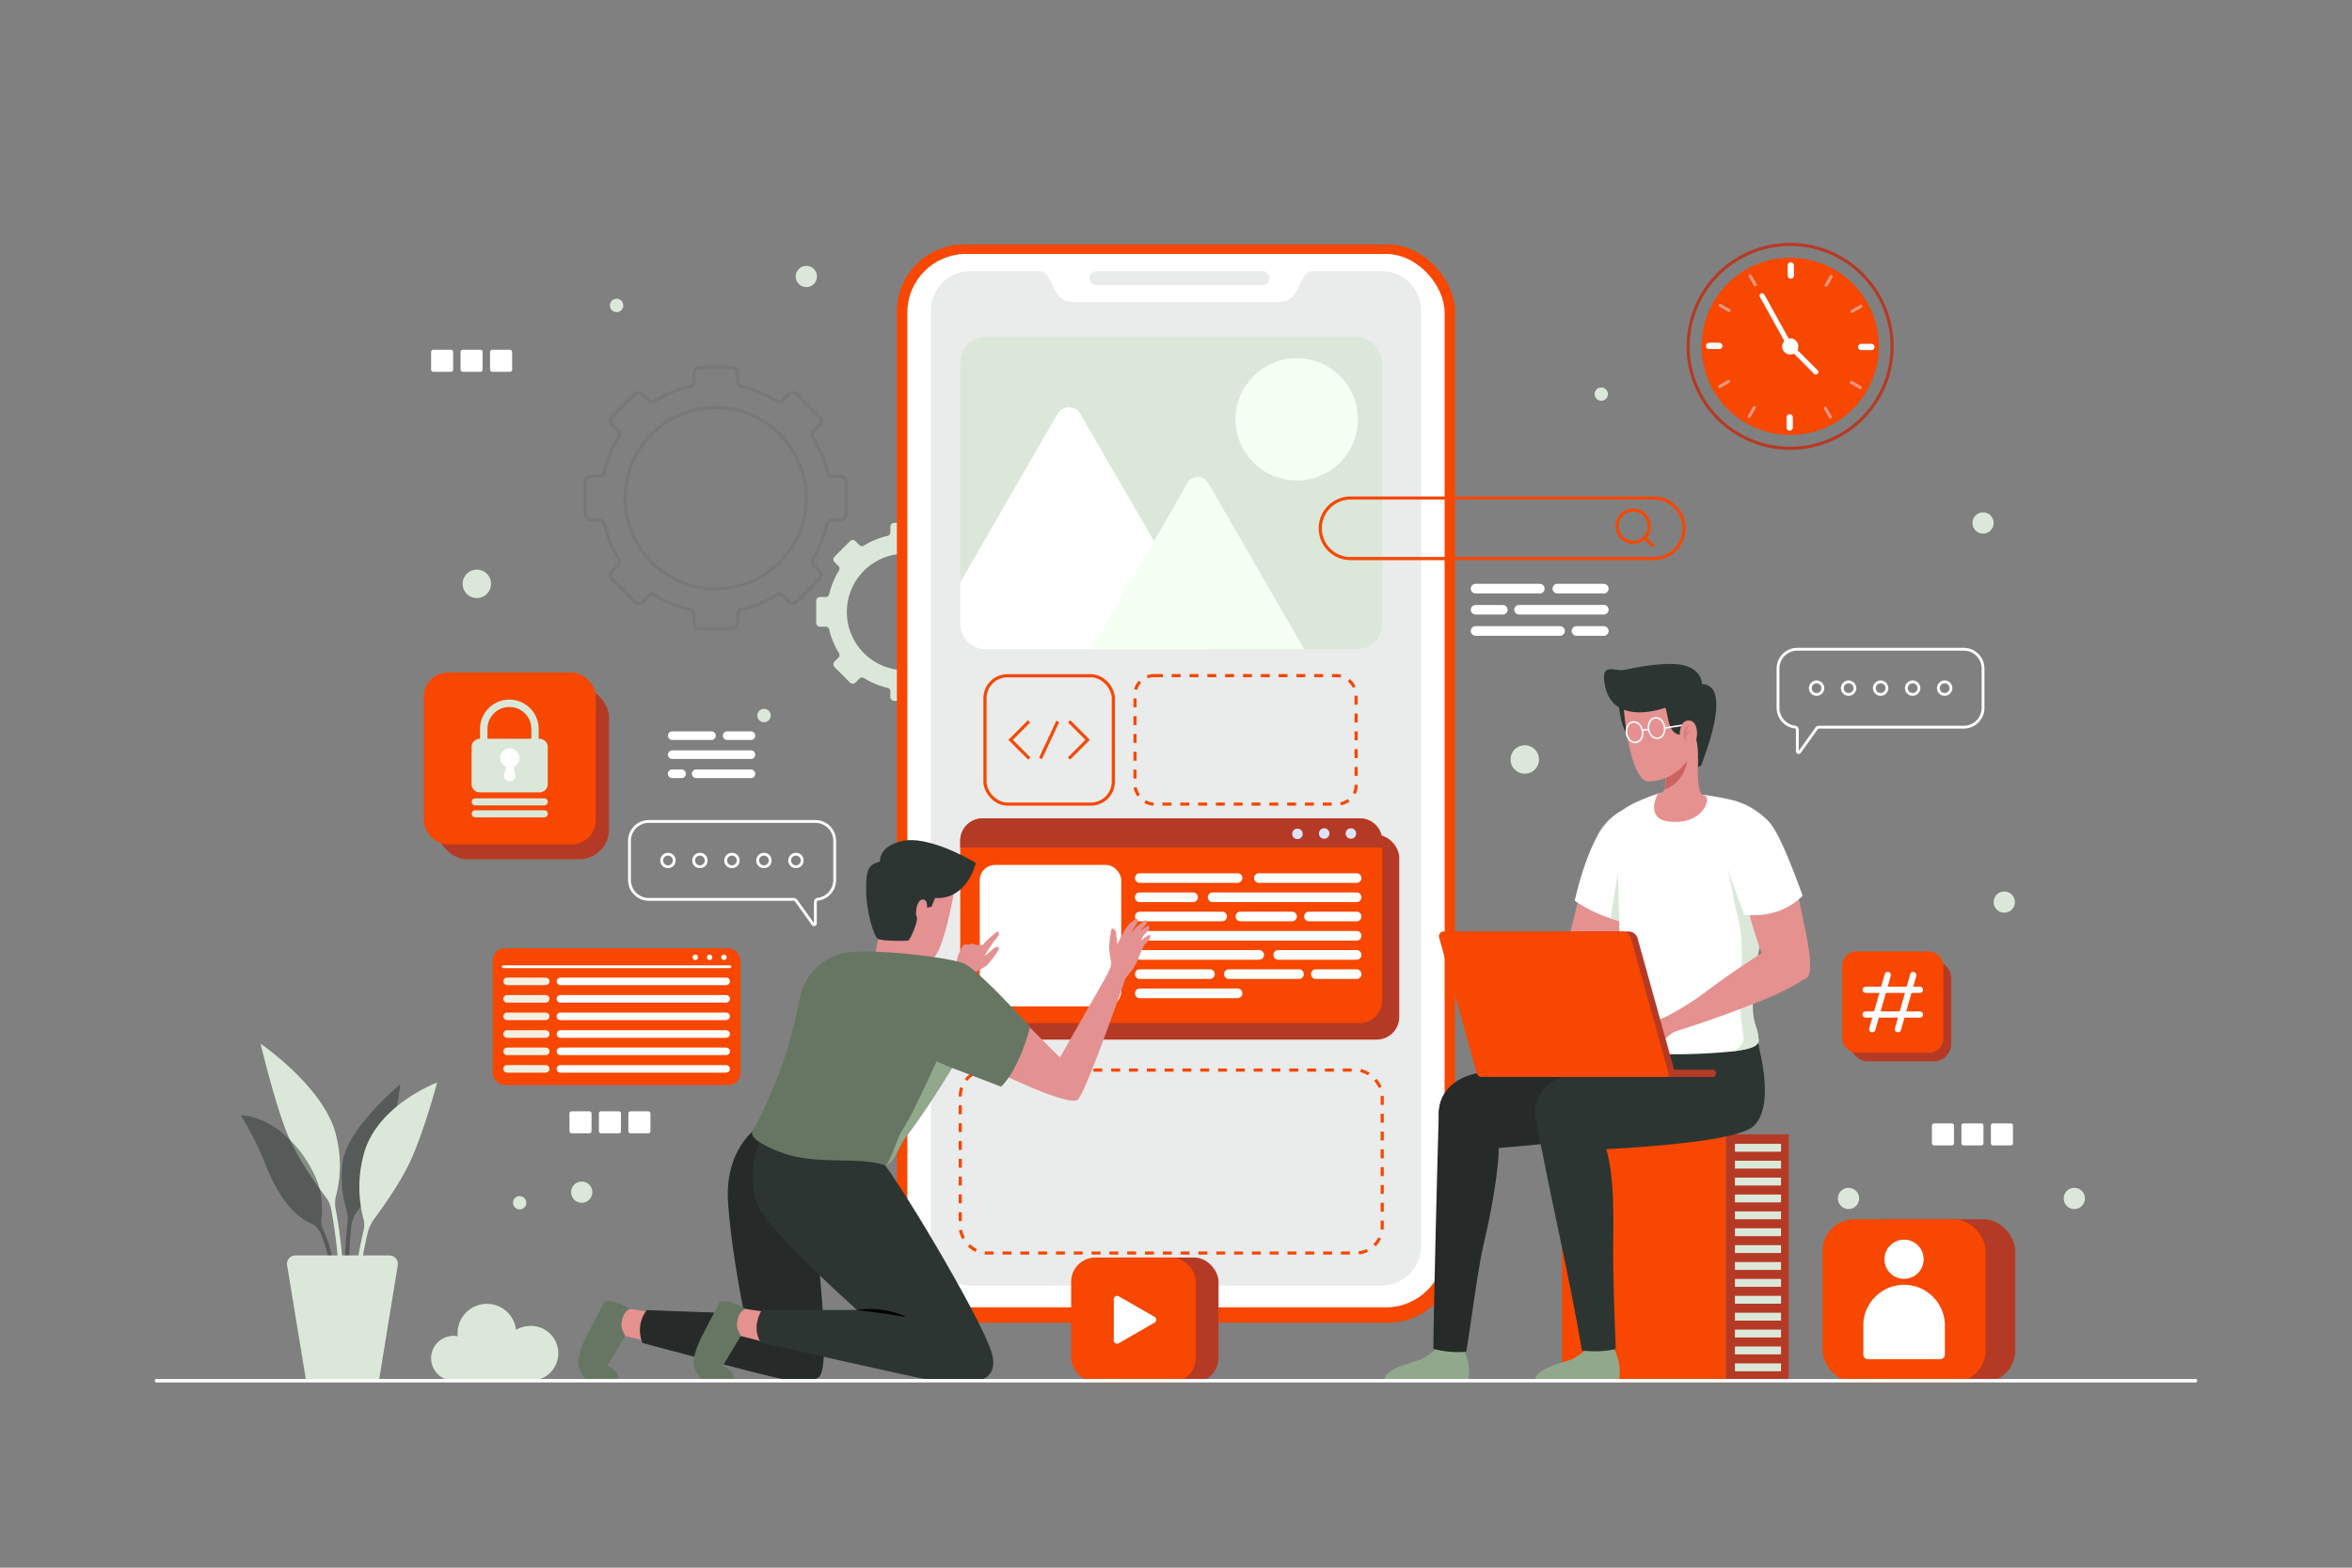 <svg id="OBJECTS" xmlns="http://www.w3.org/2000/svg" viewBox="0 0 750 500"><rect x="0" y="0" width="750" height="500" fill="#808080" stroke="none"/><defs><style>.cls-1,.cls-16,.cls-20,.cls-21,.cls-23,.cls-24,.cls-25,.cls-27,.cls-6,.cls-9{fill:none;stroke-miterlimit:10;}.cls-1{stroke:#2c3532;}.cls-1,.cls-5{opacity:0.1;}.cls-2{fill:#dbe8d9;}.cls-3{fill:#fff;}.cls-4{fill:#f74700;}.cls-12,.cls-26,.cls-5{fill:#2c3532;}.cls-6,.cls-9{stroke:#f74700;}.cls-6{stroke-dasharray:2.84;}.cls-7{fill:#b53a25;}.cls-8{fill:#dee3fc;}.cls-10{fill:#f5fff3;}.cls-11{fill:#91a88c;}.cls-13{fill:#262b29;}.cls-14{fill:#e5918f;}.cls-15{fill:#cc6362;}.cls-16,.cls-20,.cls-21,.cls-24,.cls-27{stroke:#fff;}.cls-16{stroke-width:0.5px;}.cls-17,.cls-26{opacity:0.5;}.cls-18{fill:#e49191;}.cls-19{fill:#677662;}.cls-20,.cls-21{stroke-width:0.9px;}.cls-21,.cls-24,.cls-25,.cls-27{stroke-linecap:round;}.cls-22{fill:#f4f0e1;}.cls-23{stroke:#b53a25;}.cls-24{stroke-width:2px;}.cls-25{stroke:#dee3fc;}.cls-27{stroke-width:1.11px;}</style></defs><path class="cls-1" d="M269.88,164V153.72a1.81,1.81,0,0,0-1.81-1.81h-2.64a1.67,1.67,0,0,1-1.63-1.28,36.08,36.08,0,0,0-4.57-11.08,1.72,1.72,0,0,1,.22-2.1l1.86-1.86a1.8,1.8,0,0,0,0-2.56l-7.25-7.25a1.8,1.8,0,0,0-2.56,0l-1.86,1.85a1.69,1.69,0,0,1-2.1.22,36.32,36.32,0,0,0-11.08-4.57,1.67,1.67,0,0,1-1.28-1.63V119a1.81,1.81,0,0,0-1.81-1.81H223.12A1.82,1.82,0,0,0,221.3,119v2.63a1.66,1.66,0,0,1-1.27,1.63,36.13,36.13,0,0,0-11.09,4.57,1.69,1.69,0,0,1-2.1-.22L205,125.78a1.82,1.82,0,0,0-2.57,0L195.18,133a1.8,1.8,0,0,0,0,2.56l1.85,1.86a1.68,1.68,0,0,1,.22,2.09,36.48,36.48,0,0,0-4.57,11.09,1.66,1.66,0,0,1-1.63,1.28h-2.63a1.82,1.82,0,0,0-1.82,1.81V164a1.83,1.83,0,0,0,1.82,1.82h2.64a1.65,1.65,0,0,1,1.62,1.27,36.58,36.58,0,0,0,4.57,11.08,1.69,1.69,0,0,1-.22,2.1l-1.85,1.86a1.82,1.82,0,0,0,0,2.57l7.24,7.24a1.82,1.82,0,0,0,2.57,0l1.86-1.85a1.71,1.71,0,0,1,2.1-.23A36.32,36.32,0,0,0,220,194.4,1.65,1.65,0,0,1,221.3,196v2.64a1.82,1.82,0,0,0,1.82,1.81h10.25a1.81,1.81,0,0,0,1.81-1.81V196a1.66,1.66,0,0,1,1.28-1.63,36.32,36.32,0,0,0,11.08-4.57,1.71,1.71,0,0,1,2.1.22l1.86,1.86a1.8,1.8,0,0,0,2.56,0l7.25-7.24a1.82,1.82,0,0,0,0-2.57l-1.86-1.86a1.69,1.69,0,0,1-.22-2.1,36.32,36.32,0,0,0,4.57-11.08,1.65,1.65,0,0,1,1.63-1.27h2.64A1.82,1.82,0,0,0,269.88,164Zm-41.64,23.78a28.9,28.9,0,1,1,28.88-28.91A28.89,28.89,0,0,1,228.24,187.75Z"/><path class="cls-2" d="M317,198.67v-7a1.23,1.23,0,0,0-1.23-1.23H314a1.13,1.13,0,0,1-1.11-.88,24.72,24.72,0,0,0-3.11-7.55,1.15,1.15,0,0,1,.15-1.43l1.26-1.26a1.23,1.23,0,0,0,0-1.75l-4.94-4.94a1.24,1.24,0,0,0-1.75,0l-1.26,1.26a1.15,1.15,0,0,1-1.43.15,24.62,24.62,0,0,0-7.55-3.11,1.13,1.13,0,0,1-.87-1.11V168a1.24,1.24,0,0,0-1.24-1.24h-7a1.23,1.23,0,0,0-1.23,1.24v1.79a1.14,1.14,0,0,1-.87,1.11,24.68,24.68,0,0,0-7.56,3.11,1.15,1.15,0,0,1-1.43-.15l-1.26-1.26a1.24,1.24,0,0,0-1.75,0l-4.94,4.94a1.24,1.24,0,0,0,0,1.75l1.27,1.26a1.16,1.16,0,0,1,.15,1.43,25,25,0,0,0-3.12,7.55,1.13,1.13,0,0,1-1.11.88h-1.79a1.23,1.23,0,0,0-1.24,1.23v7a1.23,1.23,0,0,0,1.24,1.23h1.79a1.13,1.13,0,0,1,1.11.88,25,25,0,0,0,3.12,7.55,1.16,1.16,0,0,1-.15,1.43L266.11,211a1.24,1.24,0,0,0,0,1.75l4.94,4.94a1.24,1.24,0,0,0,1.75,0l1.27-1.27a1.16,1.16,0,0,1,1.43-.15,24.52,24.52,0,0,0,7.55,3.11,1.14,1.14,0,0,1,.87,1.11v1.8a1.23,1.23,0,0,0,1.23,1.24h7a1.24,1.24,0,0,0,1.24-1.24v-1.8a1.13,1.13,0,0,1,.87-1.11,24.62,24.62,0,0,0,7.55-3.11,1.16,1.16,0,0,1,1.43.15l1.26,1.27a1.24,1.24,0,0,0,1.75,0l4.94-4.94a1.23,1.23,0,0,0,0-1.75l-1.26-1.26a1.14,1.14,0,0,1-.15-1.43,24.72,24.72,0,0,0,3.11-7.55,1.13,1.13,0,0,1,1.11-.88h1.8A1.23,1.23,0,0,0,317,198.67Zm-28.37,15.09a18.58,18.58,0,1,1,18.57-18.59A18.58,18.58,0,0,1,288.65,213.76Z"/><circle class="cls-2" cx="185.49" cy="380.23" r="3.39"/><circle class="cls-2" cx="639.12" cy="287.71" r="3.39"/><circle class="cls-2" cx="632.35" cy="166.8" r="3.39"/><circle class="cls-2" cx="510.61" cy="125.7" r="2.12"/><path class="cls-2" d="M198.75,97.41a2.13,2.13,0,1,1-2.13-2.12A2.13,2.13,0,0,1,198.75,97.41Z"/><path class="cls-2" d="M245.76,228.21a2.13,2.13,0,1,1-2.13-2.13A2.12,2.12,0,0,1,245.76,228.21Z"/><path class="cls-2" d="M167.83,383.62a2.12,2.12,0,1,1-2.12-2.13A2.12,2.12,0,0,1,167.83,383.62Z"/><circle class="cls-2" cx="589.45" cy="382.23" r="3.39"/><circle class="cls-2" cx="661.45" cy="382.23" r="3.39"/><circle class="cls-2" cx="257.12" cy="88.18" r="3.39"/><path class="cls-2" d="M490.75,242.24a4.53,4.53,0,1,1-4.53-4.54A4.53,4.53,0,0,1,490.75,242.24Z"/><path class="cls-2" d="M156.58,186.21a4.53,4.53,0,1,1-4.53-4.53A4.53,4.53,0,0,1,156.58,186.21Z"/><rect class="cls-3" x="137.47" y="111.55" width="7.03" height="7.03" rx="0.66"/><rect class="cls-3" x="146.87" y="111.55" width="7.03" height="7.03" rx="0.66"/><rect class="cls-3" x="156.27" y="111.55" width="7.03" height="7.03" rx="0.66"/><rect class="cls-3" x="616.05" y="358.29" width="7.03" height="7.03" rx="0.66"/><rect class="cls-3" x="625.45" y="358.29" width="7.03" height="7.03" rx="0.66"/><rect class="cls-3" x="634.85" y="358.29" width="7.03" height="7.03" rx="0.66"/><rect class="cls-3" x="181.59" y="354.44" width="7.03" height="7.03" rx="0.66"/><rect class="cls-3" x="190.98" y="354.44" width="7.03" height="7.03" rx="0.66"/><rect class="cls-3" x="200.38" y="354.44" width="7.03" height="7.03" rx="0.66"/><rect class="cls-4" x="286" y="77.99" width="178" height="343.86" rx="21.35"/><rect class="cls-3" x="289.33" y="81" width="171.33" height="335.96" rx="18.7"/><path class="cls-5" d="M453.17,99.11V397.33A12.66,12.66,0,0,1,440.5,410h-131a12.66,12.66,0,0,1-12.67-12.66V99.11A12.66,12.66,0,0,1,309.5,86.45h21.84a3.2,3.2,0,0,1,2.87,1.77l2.32,4.63a6.24,6.24,0,0,0,5.61,3.47h65.72a6.24,6.24,0,0,0,5.61-3.47l2.32-4.63a3.2,3.2,0,0,1,2.87-1.77H440.5A12.66,12.66,0,0,1,453.17,99.11Z"/><path class="cls-5" d="M402.58,90.91H349.65a2.23,2.23,0,0,1-2.23-2.23h0a2.23,2.23,0,0,1,2.23-2.23h52.93a2.23,2.23,0,0,1,2.23,2.23h0A2.23,2.23,0,0,1,402.58,90.91Z"/><rect class="cls-6" x="306.2" y="341.29" width="134.55" height="58.35" rx="8.38"/><rect class="cls-6" x="361.92" y="215.49" width="70.52" height="40.97" rx="6.04"/><rect class="cls-7" x="311.1" y="266.28" width="135.08" height="65.3" rx="7.2"/><path class="cls-4" d="M440.75,268.19v50.93a7.18,7.18,0,0,1-7.19,7.18H313.39a7.18,7.18,0,0,1-7.19-7.18V268.19a7.19,7.19,0,0,1,7.19-7.19H433.56A7.19,7.19,0,0,1,440.75,268.19Z"/><rect class="cls-3" x="312.42" y="275.87" width="45.12" height="45.12" rx="4.86"/><path class="cls-3" d="M394.64,281.58H363.46a1.54,1.54,0,0,1-1.54-1.54h0a1.54,1.54,0,0,1,1.54-1.53h31.18a1.53,1.53,0,0,1,1.53,1.53h0A1.53,1.53,0,0,1,394.64,281.58Z"/><path class="cls-3" d="M380.43,287.71h-17a1.54,1.54,0,0,1-1.54-1.54h0a1.53,1.53,0,0,1,1.54-1.53h17a1.53,1.53,0,0,1,1.54,1.53h0A1.54,1.54,0,0,1,380.43,287.71Z"/><path class="cls-3" d="M432.6,287.71H386.68a1.54,1.54,0,0,1-1.54-1.54h0a1.53,1.53,0,0,1,1.54-1.53H432.6a1.52,1.52,0,0,1,1.53,1.53h0A1.53,1.53,0,0,1,432.6,287.71Z"/><path class="cls-3" d="M389.72,293.84H363.46a1.54,1.54,0,0,1-1.54-1.54h0a1.53,1.53,0,0,1,1.54-1.53h26.26a1.53,1.53,0,0,1,1.53,1.53h0A1.54,1.54,0,0,1,389.72,293.84Z"/><path class="cls-3" d="M412,293.84H395.5A1.54,1.54,0,0,1,394,292.3h0a1.53,1.53,0,0,1,1.54-1.53H412a1.53,1.53,0,0,1,1.54,1.53h0A1.54,1.54,0,0,1,412,293.84Z"/><path class="cls-3" d="M432.6,293.84H417.4a1.54,1.54,0,0,1-1.54-1.54h0a1.53,1.53,0,0,1,1.54-1.53h15.2a1.52,1.52,0,0,1,1.53,1.53h0A1.53,1.53,0,0,1,432.6,293.84Z"/><path class="cls-3" d="M432.6,300H363.46a1.54,1.54,0,0,1-1.54-1.54h0a1.53,1.53,0,0,1,1.54-1.53H432.6a1.52,1.52,0,0,1,1.53,1.53h0A1.53,1.53,0,0,1,432.6,300Z"/><path class="cls-3" d="M401.51,306.1H363.46a1.54,1.54,0,0,1-1.54-1.54h0a1.54,1.54,0,0,1,1.54-1.54h38.05a1.54,1.54,0,0,1,1.54,1.54h0A1.54,1.54,0,0,1,401.51,306.1Z"/><path class="cls-3" d="M432.6,306.1h-25a1.54,1.54,0,0,1-1.54-1.54h0a1.54,1.54,0,0,1,1.54-1.54h25a1.53,1.53,0,0,1,1.53,1.54h0A1.53,1.53,0,0,1,432.6,306.1Z"/><path class="cls-3" d="M385.82,312.22H363.46a1.53,1.53,0,0,1-1.54-1.53h0a1.54,1.54,0,0,1,1.54-1.54h22.36a1.54,1.54,0,0,1,1.53,1.54h0A1.53,1.53,0,0,1,385.82,312.22Z"/><path class="cls-3" d="M414.22,312.22H391.87a1.53,1.53,0,0,1-1.54-1.53h0a1.54,1.54,0,0,1,1.54-1.54h22.35a1.54,1.54,0,0,1,1.54,1.54h0A1.53,1.53,0,0,1,414.22,312.22Z"/><path class="cls-3" d="M432.6,312.22h-13a1.53,1.53,0,0,1-1.54-1.53h0a1.54,1.54,0,0,1,1.54-1.54h13a1.53,1.53,0,0,1,1.53,1.54h0A1.52,1.52,0,0,1,432.6,312.22Z"/><path class="cls-3" d="M394.64,318.35H363.46a1.53,1.53,0,0,1-1.54-1.53h0a1.54,1.54,0,0,1,1.54-1.54h31.18a1.53,1.53,0,0,1,1.53,1.54h0A1.52,1.52,0,0,1,394.64,318.35Z"/><path class="cls-3" d="M432.6,281.58H401.42a1.54,1.54,0,0,1-1.54-1.54h0a1.54,1.54,0,0,1,1.54-1.53H432.6a1.53,1.53,0,0,1,1.53,1.53h0A1.53,1.53,0,0,1,432.6,281.58Z"/><path class="cls-7" d="M440.75,268.19v2.14H306.2v-2.14a7.19,7.19,0,0,1,7.19-7.19H433.56A7.19,7.19,0,0,1,440.75,268.19Z"/><path class="cls-8" d="M415.39,265.83a1.67,1.67,0,1,1-3.33,0,1.67,1.67,0,0,1,3.33,0Z"/><path class="cls-8" d="M423.92,265.83a1.67,1.67,0,1,1-1.67-1.66A1.67,1.67,0,0,1,423.92,265.83Z"/><path class="cls-8" d="M432.44,265.83a1.67,1.67,0,1,1-1.66-1.66A1.66,1.66,0,0,1,432.44,265.83Z"/><rect class="cls-9" x="314.08" y="215.53" width="40.93" height="40.93" rx="7.15"/><polyline class="cls-9" points="328.16 230.07 322.26 235.97 328.2 241.91"/><polyline class="cls-9" points="340.93 230.07 346.82 235.97 340.88 241.91"/><line class="cls-9" x1="337.3" y1="230.07" x2="331.78" y2="241.91"/><rect class="cls-2" x="306.2" y="107.44" width="134.55" height="99.63" rx="8.18"/><circle class="cls-10" cx="413.5" cy="133.75" r="19.5"/><path class="cls-3" d="M385.29,207.07H314.38a8.18,8.18,0,0,1-8.18-8.18V185.78l31-53.75a4.21,4.21,0,0,1,7.3,0L368,172.61l17.4,30.14A4.14,4.14,0,0,1,385.29,207.07Z"/><path class="cls-10" d="M415.87,207.07H348.06L368,172.61,378.68,154a3.79,3.79,0,0,1,6.57,0Z"/><rect class="cls-4" x="498.09" y="361.8" width="52.28" height="78.56"/><rect class="cls-7" x="550.37" y="361.8" width="20.02" height="78.56" transform="translate(1120.75 802.16) rotate(180)"/><rect class="cls-2" x="553.23" y="364.82" width="14.7" height="2.51"/><rect class="cls-2" x="553.23" y="370.2" width="14.7" height="2.51"/><rect class="cls-2" x="553.23" y="375.59" width="14.7" height="2.51"/><rect class="cls-2" x="553.23" y="380.98" width="14.7" height="2.51"/><rect class="cls-2" x="553.23" y="386.36" width="14.7" height="2.51"/><rect class="cls-2" x="553.23" y="391.75" width="14.7" height="2.51"/><rect class="cls-2" x="553.23" y="397.13" width="14.7" height="2.51"/><rect class="cls-2" x="553.23" y="402.52" width="14.7" height="2.51"/><rect class="cls-2" x="553.23" y="407.91" width="14.7" height="2.51"/><rect class="cls-2" x="553.23" y="413.29" width="14.7" height="2.51"/><rect class="cls-2" x="553.23" y="418.68" width="14.7" height="2.51"/><rect class="cls-2" x="553.23" y="424.07" width="14.7" height="2.51"/><rect class="cls-2" x="553.23" y="429.45" width="14.7" height="2.51"/><rect class="cls-2" x="553.23" y="434.84" width="14.7" height="2.51"/><path class="cls-11" d="M489.6,440.36h26.57s1.48-4.73-1.73-10.59c0,0-2.14,1.72-8.55.56a27.92,27.92,0,0,1-4.52,3.15C499.52,434.38,488.88,436.47,489.6,440.36Z"/><path class="cls-12" d="M491.45,365.45c1.72,10.24,9.64,44.88,13,65.34,6.22.53,9.21-.18,10.79-.55-.31-7.13-.92-24.2-.85-31.69.12-12.65.71-29.33-4.86-38.49l-18.72,1.48c.11,1,.22,1.79.31,2.37S491.35,365,491.45,365.45Z"/><path class="cls-11" d="M441.54,440.36h26.57s1.49-4.73-1.73-10.59c0,0-2.14,1.72-8.54.56a28.42,28.42,0,0,1-4.52,3.15C451.46,434.38,440.83,436.47,441.54,440.36Z"/><path class="cls-13" d="M457.07,430.19a30.28,30.28,0,0,0,10.49.94c1.41-8.22,3.64-26.32,5.65-34.81,3.12-13.18,6.17-31.32,4.05-37.79l-18.42-4.62C458.78,354.49,457.28,410,457.07,430.19Z"/><path class="cls-13" d="M530.38,335h0c-.37-3.65-.8-6.3-.8-6.3l-20.58,5-17.48,4c-6.48,1.44-14.31,3.18-21.21,4.74-7.75,1.76-12.89,7.64-11.19,15.4l1.94,9.4c10.83-.14,61.76-5,66.12-7.23C532.1,357.58,533.58,348.79,530.38,335Z"/><path class="cls-12" d="M561.1,335h0a28.43,28.43,0,0,0-2.14-7.55l-19.24,6.28-17.48,4c-6.48,1.44-14.31,3.18-21.21,4.74-7.75,1.76-12.89,7.64-11.19,15.4l1.94,9.4c10.83-.14,56.11-1.72,66.12-7.23C562.73,357.41,564.31,348.79,561.1,335Z"/><path class="cls-14" d="M503.5,305.53s9.14-4.13,11.65,0c1.38,2.27.43,6.48-2.69,8.25S491.73,323,475.1,327.16a39.93,39.93,0,0,0-1.86-4.74,88.22,88.22,0,0,0,14.88-8.3,94.55,94.55,0,0,1,15.38-8.59Z"/><path class="cls-14" d="M505.78,277,498,308.28s.81,7.91,8.8,4S520,283.49,520,283.49Z"/><path class="cls-3" d="M519,294.49c-1-.24-1.9-.49-2.79-.76s-1.78-.55-2.61-.84a44,44,0,0,1-11.46-5.61c2.34-10.18,5.15-17,7.66-21.51a1.86,1.86,0,0,0,.19-.34l.2-.33a19.61,19.61,0,0,1,5.45-5.67l.66-.46.92,16.34.16,1.68Z"/><path class="cls-2" d="M519,294.49c-1-.24-1.9-.49-2.79-.76s-1.78-.55-2.61-.84c1.57-11,3-17.92,3-17.92l.8,2Z"/><path class="cls-3" d="M565.28,266.24c-.19,4.83-1,12.6-1.77,20.4-.23,2.47-.46,5-.64,7.36-.14,1.49-2.39,9.46-2.48,10.88-.4,6.82-3.74,11.93-.58,22.31a16.36,16.36,0,0,1,1,4.8c0,.71-.93,1.45-1.29,1.66-1.33.76-3.94,1.3-7.1,1.69h0a183.48,183.48,0,0,1-19.71.9c-6.8,0-17-1.08-18.32-2.8-1.18-1.57-.09-3.85.47-7,2.51-14.24,1.62-21.66,1.46-31.93,0-.26,0-.51,0-.78-.26-15.85-1.3-29.41-.57-34.3l.66-.46c1.08-.74,2.14-1.39,3.16-2l.32-.18c.31-.18.63-.35.93-.51a2.42,2.42,0,0,1,.36-.18,77.05,77.05,0,0,1,7.6-3c.24-.08.47-.16.66-.21,1.81-.11,3.79-.14,5.91-.08,1.85.06,4.68.3,7.76.7h0a81.66,81.66,0,0,1,10.3,1.93l0,0a21.21,21.21,0,0,1,8.11,5.68A27,27,0,0,1,565.28,266.24Z"/><path class="cls-2" d="M559.81,327.19a16.36,16.36,0,0,1,1,4.8c0,.71-.93,1.45-1.29,1.66-1.33.76-3.94,1.3-7.1,1.69,1.3-.16,3.55-2.23,3.55-4.09,0-1.31-1.69-10.13-1.22-15.82s1.39-14.74-.37-22-3.43-16.77-3.43-16.77l9.93,6s1.28,1.8,2.68,4c-.23,2.47-.46,5-.64,7.36C562.73,295.49,556.65,316.81,559.81,327.19Z"/><path class="cls-12" d="M516.13,224.35s.86,10.39,4.3,11.09,2.6-3.72,2.6-3.72l-.48-4.93Z"/><path class="cls-14" d="M532,262c-6.74-.8-4.23-7.36-3.3-8.86.24-.08,1.4-.43,1.49-.49h0a1.89,1.89,0,0,0,.53-.78c.66-1.73.36-5.17.33-5.4h0v-.62c.11-.41.23-.8.31-1.17l3.55-2.79,7.5-5.89s-2,9.86-.39,16.08a2.34,2.34,0,0,0,1,1.49s0,0,0,0a1.67,1.67,0,0,0,.75.27C545.64,254.68,543.07,263.3,532,262Z"/><path class="cls-15" d="M538,242.24a11.17,11.17,0,0,1-7.21,9.6c.67-1.71.36-5.16.34-5.38l3-2.35Z"/><path class="cls-14" d="M517.78,225.83s1.55,21.55,7.37,23.38a15.13,15.13,0,0,0,12.74-6.46c1.53-2.06,3.47-2.53,4.1-5,1-4,2.48-11.51.63-16C540,215.32,518,210.24,517.78,225.83Z"/><path class="cls-12" d="M542.71,218.17c-.1-3.91-4.06-5.38-4.06-5.38-3.94-1.84-12.14-1-20.59.84-2,.44-4.47-.77-5.85.19-1.67,1.16,0,6.46,0,6.46,3.26,9.87,15.26,6.66,18.86,5.44.86,2.54.75,6.07,2.88,7.9,1.22,1,3.34,1.06,5.49.71.27.5,1.26.94,1.46,1.63.68,2.31.58,5.92.56,8.7l1-.49C542.6,243.41,553.12,218.49,542.71,218.17Z"/><path class="cls-16" d="M523.74,233.09c.31,1.79-.57,3.43-2,3.67s-2.77-1-3.07-2.81.58-3.44,2-3.67S523.44,231.3,523.74,233.09Z"/><path class="cls-16" d="M530.77,231.78c.31,1.78-.57,3.43-2,3.66s-2.76-1-3.07-2.81.58-3.43,2-3.67S530.47,230,530.77,231.78Z"/><path class="cls-16" d="M523.74,233.09s.31-.5,1.93-.36"/><line class="cls-16" x1="530.83" y1="232.2" x2="536.84" y2="231.24"/><path class="cls-14" d="M537.29,238.87c4.13,1.59,5.43-8.6,1.5-9.05-3-.34-3.11,3.81-3.11,3.81S534.92,238,537.29,238.87Z"/><g class="cls-17"><path class="cls-15" d="M538.65,231.36a3.31,3.31,0,0,0-.51.72,4.29,4.29,0,0,0-.51,1.74,5.47,5.47,0,0,0,0,1c0,.32,0,.63.07.89s0,.5.07.66,0,.26,0,.26l-.14-.21a3.58,3.58,0,0,1-.34-.59,3.63,3.63,0,0,1-.3-.93,3.51,3.51,0,0,1-.08-1.13,3.15,3.15,0,0,1,.31-1.12,2.49,2.49,0,0,1,.6-.82A1.9,1.9,0,0,1,538.65,231.36Z"/><path class="cls-15" d="M539.3,233.29a2.1,2.1,0,0,0-.4.1,2.14,2.14,0,0,0-.74.47,2.12,2.12,0,0,0-.53,1l-.68-.24a3.55,3.55,0,0,1,.24-.41,2.21,2.21,0,0,1,.76-.68,2.32,2.32,0,0,1,.92-.29A1.89,1.89,0,0,1,539.3,233.29Z"/></g><path class="cls-14" d="M577.08,309.65h0c-1.81,2.11-8.72,3.65-12,.73-1-.93-2.22-3.38-3.38-6.42a199.82,199.82,0,0,1-5.73-19.4l15.45-7.89s2,8.91,3.7,17.38c0,0,0,.08,0,.23.56,2.71,1.08,5.38,1.49,7.67l0,.18A33,33,0,0,1,577.08,309.65Z"/><path class="cls-3" d="M550.09,273.75c1.49,6.21,6.18,18,6.18,18a24.57,24.57,0,0,0,11.34-1.37,20.85,20.85,0,0,0,7.22-4.69s-3.11-8.74-5.9-15c-2.51-5.64-4-7.74-5.1-8.86a24.42,24.42,0,0,0-6.13-4.56Z"/><path class="cls-3" d="M569.62,277.8l-9.06-3.91-7.14-18.4s1.3.4,3,1.09h0l.23.1.13.05c1.54.72,7.52,4.25,11.65,17,0,.11.07.21.1.32.44,1.48.76,2.66.94,3.27a1.8,1.8,0,0,0,0,.19Z"/><path class="cls-14" d="M577.08,309.65h0c-.13,1.14-.44,1.95-1,2.24l-1.44.86a77.69,77.69,0,0,1-9.58,5,346.73,346.73,0,0,1-33.43,12,39,39,0,0,0-2-4.67,87.81,87.81,0,0,0,14.52-8.91c7.2-5.5,17.56-12.18,17.56-12.18l2.62-3.08s9.3-8.56,10.8-6.83c0,0,0,.08,0,.23.23.89,1,4.18,1.49,7.67l0,.18A33,33,0,0,1,577.08,309.65Z"/><path class="cls-14" d="M530.64,324.54a5.74,5.74,0,0,1-3.67.71c-1-.22-1.44-.64-2.2-.77a17.44,17.44,0,0,1-3.77-.88c-1-.49-1.39-.54-1.36.46s2,1.87,2.54,2.15a5,5,0,0,1,1.28,1.28c.07.11-3.28,1.87-4.19,1.52a2.53,2.53,0,0,0-.11,1.26c.15.45.84.61.89.83s-.15.69,0,1,.77.37,1,1,0,.6.16,1.21,1,.72,1.11,1,.07.68.39.9,3.35-.75,4.45-1.23,4.05-4.71,7.32-6.16Z"/><path class="cls-7" d="M546.08,343.48H522.59v-2.3h23.49a1.14,1.14,0,0,1,1.15,1.15h0A1.15,1.15,0,0,1,546.08,343.48Z"/><path class="cls-7" d="M533.37,343.48H474.54a1.58,1.58,0,0,1-1.52-1.15L461,299a1.51,1.51,0,0,1,1.45-1.91h56.9a3,3,0,0,1,2.84,2.16l12,43.19A.83.83,0,0,1,533.37,343.48Z"/><path class="cls-4" d="M531.24,343.48H472.41a1.55,1.55,0,0,1-1.51-1.15l-12-43.35a1.51,1.51,0,0,1,1.45-1.91h56.9a3,3,0,0,1,2.84,2.16l12,43.19A.83.83,0,0,1,531.24,343.48Z"/><path class="cls-18" d="M298.06,315.47l6.82-7a17.73,17.73,0,0,1,.61-3.77c.37-.66,1.33-3.09,1.8-3.36a2.55,2.55,0,0,1,1.44,0,6.43,6.43,0,0,1,1.37-.32,4.07,4.07,0,0,1,1.22.39s1-.07,1.44-.07a.91.91,0,0,1,.56.12,28.68,28.68,0,0,1,2.44-2.52c.8-.64,2-1.81,2.37-1.81s.49.6.25,1.24a7,7,0,0,1-1.33,1.66l-3.11,4.71a6,6,0,0,0,.82-.39c.28-.18,2.18-1.95,2.29-2s1-.63,1.46-.07-3.25,5.06-3.85,5.66a33.46,33.46,0,0,1-4.05,2.34s-3.63,6.54-4,7S298.06,315.47,298.06,315.47Z"/><path class="cls-18" d="M304.48,283.22s-3.81,22-7.39,22.56c0,0-14.31.58-17.49-16.78-2.77-15,8.32-18.25,13.5-17.1S305.59,273.8,304.48,283.22Z"/><path class="cls-18" d="M291.84,302.25s-2,2.71-2.71,9.25a21.24,21.24,0,0,1-11.45-2A81,81,0,0,0,281,290.27"/><path class="cls-12" d="M287.8,268.2c-7.82,1.73-7.19,6.6-7.19,6.6-3.66.91-4.45,2.42-4.42,9.17s2.48,14.87,3.83,15.53,9,.69,9.62.46,3.32-6.43,2.69-7.52,0-5.38,1.81-5.54,1.44,2.6,1.44,2.6l1.46-.32,1.13-2.77c10.33.61,13-11.16,13-11.16C308.69,273.63,295.62,266.48,287.8,268.2Z"/><path class="cls-14" d="M201,417.49l7.9,1.14-2.62,9.23-8.56-2.16a5.56,5.56,0,0,1,1.78-8.21A2.81,2.81,0,0,1,201,417.49Z"/><path class="cls-13" d="M260,393.78l-11.65-35.27s-3.53-1.26-5.34,0c0,0-12.13,6.53-10.84,25.13,1,14,3.94,29.25,5.14,35.35l-31.08-1.15a10.59,10.59,0,0,0-1.36,10.49s39.06,10.5,44.56,11.47c4.47.79,9.37,1.4,11.73-.62C265.34,435.61,260,393.78,260,393.78Z"/><path class="cls-14" d="M237.83,417.49l7.9,1.14-2.62,9.23-8.56-2.16a5.56,5.56,0,0,1,1.78-8.21A2.81,2.81,0,0,1,237.83,417.49Z"/><path class="cls-19" d="M235,422.33c-.18,1.81,1.41,3.45,1.12,3.9s-5.6,9.37-5.6,9.37,4,1.75,3.36,4.27H223.68a8.4,8.4,0,0,1-2.58-5.82,29.46,29.46,0,0,1,2.5-7.44c1.81-3.5,5.93-11.38,5.93-11.38a5.7,5.7,0,0,1,3.38.06,20.56,20.56,0,0,1,4.92,2.2S235.4,417.84,235,422.33Z"/><path class="cls-12" d="M316.33,431.77c-2.51-9.36-26.1-49.31-34.09-60.1-16.39-7.12-33.87-13.16-33.87-13.16-7.23,1.72-10.79,16.29-6.69,26,2.82,6.66,20.66,23.42,31.58,33.29l-30.32,0s-3.57,5.34-.33,10.41c0,0,50.42,11.47,54.84,12.11s14.35,0,14.35,0S318.44,439.64,316.33,431.77Z"/><path class="cls-19" d="M198.16,422.33c-.18,1.81,1.41,3.45,1.12,3.9s-5.6,9.37-5.6,9.37,4,1.75,3.36,4.27H186.88a8.4,8.4,0,0,1-2.58-5.82,29.46,29.46,0,0,1,2.5-7.44c1.81-3.5,5.93-11.38,5.93-11.38a5.7,5.7,0,0,1,3.38.06,20.78,20.78,0,0,1,4.92,2.2S198.6,417.84,198.16,422.33Z"/><path class="cls-18" d="M354.29,308.68,338,337.28l-11.65-11.61L316.75,340l2.79,1.35-1,.83s22.47,10.95,25.16,8.53,15.24-38.8,15.24-38.8Z"/><path class="cls-19" d="M328.46,327.49s-3.07,12.95-9.21,19.09l-15.71-6s-7.29,12.26-14.42,21.66c-2.74,3.63-3.65,8.74-6.87,9.41-.2-.07-.39-.13-.59-.18-8.73-2.62-21.61.16-32.24-3.79-11.74-4.37-9.46-6.83-9.46-6.83a151.65,151.65,0,0,0,11.16-26.42A162,162,0,0,0,255,318.52a18.34,18.34,0,0,1,15.44-14.77l.26,0c8.9-1.13,32.2,1.62,36.73,3.56S328.46,327.49,328.46,327.49Z"/><path class="cls-11" d="M303.54,340.6s-7.29,12.26-14.42,21.66c-2.74,3.63-3.65,8.74-6.87,9.41,1.41-.5,3.75-7.92,4.58-9.59s2.17-3.33,5.05-9.16,6.77-14.4,6.77-14.4Z"/><path d="M273.26,417.8a6.38,6.38,0,0,1,.68-.11c.44-.05,1.06-.14,1.82-.17a30,30,0,0,1,5.5.26,28.64,28.64,0,0,1,2.9.55,21.1,21.1,0,0,1,2.47.73,17.38,17.38,0,0,1,1.68.69c.4.18.62.3.62.3l-.68-.1c-.43-.09-1.05-.18-1.78-.3-1.46-.25-3.41-.56-5.36-.82-1-.15-1.95-.26-2.86-.38l-2.52-.32Z"/><path class="cls-18" d="M366.44,298.15a15.37,15.37,0,0,0-2.73,2l.93-1.77a17.81,17.81,0,0,0,1.66-1.84c.45-.65.21-1.3-.13-1.33A13.32,13.32,0,0,0,363.6,297l.19-.36a17.11,17.11,0,0,0,1.67-1.83c.44-.65.21-1.3-.14-1.34a22.29,22.29,0,0,0-3.17,2.34l-1.37,1.84,1-2a8.11,8.11,0,0,0,.91-1.39c.36-.73.1-.95-.1-1.19s-2.1,1.17-2.59,1.74a28.63,28.63,0,0,0-2.14,3.18l-1.58,3.28c-.11-.95-.26-2.58-.38-3.62-.16-1.49-1.51-1.84-1.56-1.12s-.8,4.31-.63,6.25.5,3.21.62,4.3-1,3.27-1,3.27,4.52,2.81,5.27,2a34.81,34.81,0,0,0,3.11-4,20.93,20.93,0,0,0,1.77-4l1.42-3a17.36,17.36,0,0,0,1.66-1.83C367,298.84,366.79,298.19,366.44,298.15Z"/><path class="cls-20" d="M626.19,207.07H573.13a6.16,6.16,0,0,0-6.16,6.16v12.54a6.17,6.17,0,0,0,5.38,6.11.88.88,0,0,1,.78.88v6.86a.41.41,0,0,0,.74.24l5.4-7.56a.88.88,0,0,1,.73-.37h46.19a6.16,6.16,0,0,0,6.16-6.16V213.23A6.16,6.16,0,0,0,626.19,207.07Z"/><path class="cls-20" d="M581.27,219.48a2,2,0,1,1-2-2A2,2,0,0,1,581.27,219.48Z"/><path class="cls-20" d="M591.48,219.48a2,2,0,1,1-2-2A2,2,0,0,1,591.48,219.48Z"/><path class="cls-20" d="M601.69,219.48a2,2,0,1,1-2-2A2,2,0,0,1,601.69,219.48Z"/><path class="cls-20" d="M611.9,219.48a2,2,0,1,1-2-2A2,2,0,0,1,611.9,219.48Z"/><path class="cls-20" d="M622.11,219.48a2,2,0,1,1-2-2A2,2,0,0,1,622.11,219.48Z"/><path class="cls-20" d="M206.89,262H260a6.16,6.16,0,0,1,6.16,6.16v12.53a6.15,6.15,0,0,1-5.38,6.11.9.9,0,0,0-.78.88v6.87a.4.4,0,0,1-.73.23l-5.41-7.55a.89.89,0,0,0-.73-.38H206.89a6.16,6.16,0,0,1-6.16-6.16V268.19A6.16,6.16,0,0,1,206.89,262Z"/><path class="cls-20" d="M251.81,274.44a2,2,0,1,0,2-2A2,2,0,0,0,251.81,274.44Z"/><path class="cls-20" d="M241.6,274.44a2,2,0,1,0,2-2A2,2,0,0,0,241.6,274.44Z"/><path class="cls-20" d="M231.4,274.44a2,2,0,1,0,2-2A2,2,0,0,0,231.4,274.44Z"/><path class="cls-20" d="M221.19,274.44a2,2,0,1,0,2-2A2,2,0,0,0,221.19,274.44Z"/><path class="cls-20" d="M211,274.44a2,2,0,1,0,2-2A2,2,0,0,0,211,274.44Z"/><path class="cls-9" d="M527.36,178.15H430.64A9.66,9.66,0,0,1,421,168.5h0a9.66,9.66,0,0,1,9.66-9.66h96.72A9.66,9.66,0,0,1,537,168.5h0A9.66,9.66,0,0,1,527.36,178.15Z"/><path class="cls-9" d="M525.94,167.83a5.14,5.14,0,1,1-5.14-5.14A5.14,5.14,0,0,1,525.94,167.83Z"/><line class="cls-9" x1="524.44" y1="171.46" x2="527.27" y2="174.3"/><rect class="cls-7" x="348.81" y="401.08" width="39.75" height="39.75" rx="7.71"/><rect class="cls-4" x="341.57" y="401.08" width="39.75" height="39.75" rx="7.71"/><path class="cls-3" d="M356.75,413.45,368.16,420a1.06,1.06,0,0,1,0,1.83l-11.41,6.59a1.06,1.06,0,0,1-1.59-.92V414.37A1.06,1.06,0,0,1,356.75,413.45Z"/><rect class="cls-7" x="590.65" y="388.87" width="51.96" height="51.96" rx="10.08"/><rect class="cls-4" x="581.18" y="388.87" width="51.96" height="51.96" rx="10.08"/><path class="cls-3" d="M613.41,401.62a6.25,6.25,0,1,1-6.25-6.24A6.24,6.24,0,0,1,613.41,401.62Z"/><path class="cls-3" d="M620.18,422.75V432a1.52,1.52,0,0,1-1.51,1.51h-23a1.51,1.51,0,0,1-1.51-1.51v-9.22a13,13,0,0,1,13-13h0A13,13,0,0,1,620.18,422.75Z"/><path class="cls-3" d="M491,189.28H470.54a1.54,1.54,0,0,1-1.54-1.53h0a1.54,1.54,0,0,1,1.54-1.54H491a1.54,1.54,0,0,1,1.54,1.54h0A1.54,1.54,0,0,1,491,189.28Z"/><path class="cls-3" d="M511.4,189.28H496.62a1.54,1.54,0,0,1-1.54-1.53h0a1.54,1.54,0,0,1,1.54-1.54H511.4a1.54,1.54,0,0,1,1.54,1.54h0A1.54,1.54,0,0,1,511.4,189.28Z"/><path class="cls-3" d="M479.22,196h-8.68A1.54,1.54,0,0,1,469,194.5h0a1.54,1.54,0,0,1,1.54-1.54h8.68a1.54,1.54,0,0,1,1.53,1.54h0A1.54,1.54,0,0,1,479.22,196Z"/><path class="cls-3" d="M511.4,196h-27a1.54,1.54,0,0,1-1.54-1.53h0a1.54,1.54,0,0,1,1.54-1.54h27a1.54,1.54,0,0,1,1.54,1.54h0A1.54,1.54,0,0,1,511.4,196Z"/><path class="cls-3" d="M497.46,202.78H470.54a1.54,1.54,0,0,1-1.54-1.53h0a1.54,1.54,0,0,1,1.54-1.54h26.92a1.54,1.54,0,0,1,1.54,1.54h0A1.54,1.54,0,0,1,497.46,202.78Z"/><path class="cls-3" d="M511.4,202.78h-8.68a1.53,1.53,0,0,1-1.53-1.53h0a1.53,1.53,0,0,1,1.53-1.54h8.68a1.54,1.54,0,0,1,1.54,1.54h0A1.54,1.54,0,0,1,511.4,202.78Z"/><rect class="cls-4" x="157.14" y="302.43" width="78.96" height="43.65" rx="3.82"/><line class="cls-21" x1="160.5" y1="308.32" x2="232.75" y2="308.32"/><circle class="cls-3" cx="230.84" cy="305.32" r="0.87"/><circle class="cls-3" cx="226.28" cy="305.32" r="0.87"/><circle class="cls-3" cx="221.71" cy="305.32" r="0.87"/><path class="cls-22" d="M174,314.2H161.71A1.21,1.21,0,0,1,160.5,313h0a1.21,1.21,0,0,1,1.21-1.21H174a1.21,1.21,0,0,1,1.21,1.21h0A1.21,1.21,0,0,1,174,314.2Z"/><path class="cls-22" d="M174,319.78H161.71a1.21,1.21,0,0,1-1.21-1.21h0a1.21,1.21,0,0,1,1.21-1.21H174a1.21,1.21,0,0,1,1.21,1.21h0A1.21,1.21,0,0,1,174,319.78Z"/><path class="cls-22" d="M174,325.36H161.71a1.21,1.21,0,0,1-1.21-1.2h0a1.21,1.21,0,0,1,1.21-1.21H174a1.21,1.21,0,0,1,1.21,1.21h0A1.21,1.21,0,0,1,174,325.36Z"/><path class="cls-22" d="M174,331H161.71a1.21,1.21,0,0,1-1.21-1.21h0a1.21,1.21,0,0,1,1.21-1.21H174a1.21,1.21,0,0,1,1.21,1.21h0A1.21,1.21,0,0,1,174,331Z"/><path class="cls-22" d="M174,336.53H161.71a1.21,1.21,0,0,1-1.21-1.21h0a1.21,1.21,0,0,1,1.21-1.21H174a1.21,1.21,0,0,1,1.21,1.21h0A1.21,1.21,0,0,1,174,336.53Z"/><path class="cls-22" d="M174,342.11H161.71a1.21,1.21,0,0,1-1.21-1.2h0a1.21,1.21,0,0,1,1.21-1.21H174a1.21,1.21,0,0,1,1.21,1.21h0A1.21,1.21,0,0,1,174,342.11Z"/><path class="cls-3" d="M231.54,314.2H178.71A1.21,1.21,0,0,1,177.5,313h0a1.21,1.21,0,0,1,1.21-1.21h52.83a1.21,1.21,0,0,1,1.21,1.21h0A1.21,1.21,0,0,1,231.54,314.2Z"/><path class="cls-3" d="M231.54,319.78H178.71a1.21,1.21,0,0,1-1.21-1.21h0a1.21,1.21,0,0,1,1.21-1.21h52.83a1.21,1.21,0,0,1,1.21,1.21h0A1.21,1.21,0,0,1,231.54,319.78Z"/><path class="cls-3" d="M231.54,325.36H178.71a1.21,1.21,0,0,1-1.21-1.2h0a1.21,1.21,0,0,1,1.21-1.21h52.83a1.21,1.21,0,0,1,1.21,1.21h0A1.21,1.21,0,0,1,231.54,325.36Z"/><path class="cls-3" d="M231.54,331H178.71a1.21,1.21,0,0,1-1.21-1.21h0a1.21,1.21,0,0,1,1.21-1.21h52.83a1.21,1.21,0,0,1,1.21,1.21h0A1.21,1.21,0,0,1,231.54,331Z"/><path class="cls-3" d="M231.54,336.53H178.71a1.21,1.21,0,0,1-1.21-1.21h0a1.21,1.21,0,0,1,1.21-1.21h52.83a1.21,1.21,0,0,1,1.21,1.21h0A1.21,1.21,0,0,1,231.54,336.53Z"/><path class="cls-3" d="M231.54,342.11H178.71a1.21,1.21,0,0,1-1.21-1.2h0a1.21,1.21,0,0,1,1.21-1.21h52.83a1.21,1.21,0,0,1,1.21,1.21h0A1.21,1.21,0,0,1,231.54,342.11Z"/><circle class="cls-23" cx="570.87" cy="110.49" r="32.51" transform="translate(330.4 639.9) rotate(-76.53)"/><circle class="cls-4" cx="570.87" cy="110.49" r="28.26" transform="translate(4.11 240.44) rotate(-23.87)"/><path class="cls-3" d="M573.44,110.49a2.58,2.58,0,1,1-2.57-2.57A2.57,2.57,0,0,1,573.44,110.49Z"/><path class="cls-3" d="M570.58,110h0a.81.81,0,0,1-1.09-.31l-8.31-15a.8.8,0,0,1,.31-1.09h0a.82.82,0,0,1,1.1.31l8.31,15A.81.81,0,0,1,570.58,110Z"/><path class="cls-3" d="M571.27,110.9h0a.81.81,0,0,1,1.14,0l7.19,7.19a.8.8,0,0,1,0,1.14h0a.8.8,0,0,1-1.14,0L571.27,112A.81.81,0,0,1,571.27,110.9Z"/><line class="cls-24" x1="571.04" y1="87.88" x2="571.04" y2="84.63"/><line class="cls-24" x1="593.48" y1="110.67" x2="596.73" y2="110.67"/><line class="cls-24" x1="570.69" y1="133.11" x2="570.69" y2="136.36"/><line class="cls-24" x1="548.25" y1="110.32" x2="545" y2="110.32"/><g class="cls-17"><line class="cls-25" x1="559.71" y1="90.82" x2="558.08" y2="88"/><line class="cls-25" x1="590.54" y1="99.33" x2="593.36" y2="97.71"/><line class="cls-25" x1="582.03" y1="130.17" x2="583.65" y2="132.98"/><line class="cls-25" x1="551.19" y1="121.65" x2="548.37" y2="123.28"/></g><g class="cls-17"><line class="cls-25" x1="551.36" y1="99.03" x2="548.55" y2="97.41"/><line class="cls-25" x1="582.32" y1="90.99" x2="583.95" y2="88.18"/><line class="cls-25" x1="590.37" y1="121.95" x2="593.18" y2="123.58"/><line class="cls-25" x1="559.41" y1="130" x2="557.78" y2="132.81"/></g><rect class="cls-7" x="139.39" y="219.24" width="54.83" height="54.83" rx="9.57"/><rect class="cls-4" x="135.14" y="214.49" width="54.83" height="54.83" rx="7.67"/><path class="cls-2" d="M172.06,235.63h-.29v-3.14a9.35,9.35,0,0,0-18.7,0v3.14H153a2.63,2.63,0,0,0-2.63,2.63v11.83a2.63,2.63,0,0,0,2.63,2.63h19.05a2.63,2.63,0,0,0,2.62-2.63V238.26A2.63,2.63,0,0,0,172.06,235.63Zm-16.62-3.14a7,7,0,0,1,14,0v3.14h-14Z"/><path class="cls-3" d="M165.61,241.72a3.05,3.05,0,1,0-4.59,2.63.55.55,0,0,1,.28.61l-.53,2a1.83,1.83,0,1,0,3.54,0l-.53-1.94a.55.55,0,0,1,.28-.62A3,3,0,0,0,165.61,241.72Z"/><path class="cls-2" d="M173.55,256.87h-22a1.14,1.14,0,0,1-1.13-1.13h0a1.13,1.13,0,0,1,1.13-1.12h22a1.12,1.12,0,0,1,1.13,1.12h0A1.13,1.13,0,0,1,173.55,256.87Z"/><path class="cls-2" d="M173.55,260.68h-22a1.13,1.13,0,0,1-1.13-1.12h0a1.13,1.13,0,0,1,1.13-1.13h22a1.12,1.12,0,0,1,1.13,1.13h0A1.12,1.12,0,0,1,173.55,260.68Z"/><rect class="cls-7" x="589.93" y="306.25" width="32.28" height="32.28" rx="5.63"/><rect class="cls-4" x="587.42" y="303.45" width="32.28" height="32.28" rx="4.51"/><path class="cls-3" d="M597,329.24a1.26,1.26,0,0,1-.27,0,1,1,0,0,1-.69-1.24L601,310.68a1,1,0,0,1,1.23-.69,1,1,0,0,1,.69,1.24L598,328.51A1,1,0,0,1,597,329.24Z"/><path class="cls-3" d="M605.21,329.24a1.26,1.26,0,0,1-.28,0,1,1,0,0,1-.69-1.24l4.88-17.28a1,1,0,1,1,1.93.55l-4.88,17.28A1,1,0,0,1,605.21,329.24Z"/><path class="cls-3" d="M612.2,316.68H594.92a1,1,0,0,1,0-2H612.2a1,1,0,0,1,0,2Z"/><path class="cls-3" d="M612.2,324.57H594.92a1,1,0,0,1,0-2H612.2a1,1,0,0,1,0,2Z"/><path class="cls-3" d="M226.87,236h-12.5a1.37,1.37,0,0,1-1.37-1.37h0a1.37,1.37,0,0,1,1.37-1.37h12.5a1.37,1.37,0,0,1,1.37,1.37h0A1.37,1.37,0,0,1,226.87,236Z"/><path class="cls-3" d="M239.46,242.07H214.37A1.37,1.37,0,0,1,213,240.7h0a1.38,1.38,0,0,1,1.37-1.37h25.09a1.37,1.37,0,0,1,1.37,1.37h0A1.37,1.37,0,0,1,239.46,242.07Z"/><path class="cls-3" d="M217.34,248.16h-3a1.38,1.38,0,0,1-1.37-1.37h0a1.37,1.37,0,0,1,1.37-1.37h3a1.37,1.37,0,0,1,1.37,1.37h0A1.38,1.38,0,0,1,217.34,248.16Z"/><path class="cls-3" d="M239.46,248.16H222a1.38,1.38,0,0,1-1.37-1.37h0a1.37,1.37,0,0,1,1.37-1.37h17.47a1.37,1.37,0,0,1,1.37,1.37h0A1.37,1.37,0,0,1,239.46,248.16Z"/><path class="cls-3" d="M239.46,236h-7.57a1.37,1.37,0,0,1-1.37-1.37h0a1.37,1.37,0,0,1,1.37-1.37h7.57a1.37,1.37,0,0,1,1.37,1.37h0A1.37,1.37,0,0,1,239.46,236Z"/><path class="cls-2" d="M169,422.92a8.61,8.61,0,0,0-4.45,1.22,9.35,9.35,0,0,0-18.64,1.05,8.77,8.77,0,0,0,.06,1,7.14,7.14,0,1,0-1.32,14.15H169a8.73,8.73,0,1,0,0-17.45Z"/><path class="cls-2" d="M107,385.44a9.26,9.26,0,0,1,.13-3.92,38.9,38.9,0,0,0-.44-21.14c-4.67-14.59-23.6-27.51-23.6-27.51s5.13,21.53,9.36,30.69c3.09,6.71,8.5,14.35,11.51,18.37a9,9,0,0,1,1.65,3.77A156.93,156.93,0,0,1,108.26,416l1.42.06A158,158,0,0,0,107,385.44Z"/><path class="cls-26" d="M122.14,371.73a170.48,170.48,0,0,0,5.51-25.9s-17,14-18.37,24.84a36.43,36.43,0,0,0,1.16,15.1,10.35,10.35,0,0,1,.4,4.1,143.71,143.71,0,0,0-.35,28.36l1.28-.15a141.57,141.57,0,0,1,.2-26.62,10.54,10.54,0,0,1,2.34-5.62A44.5,44.5,0,0,0,122.14,371.73Z"/><path class="cls-2" d="M139.39,345.28S121.1,352.07,116.32,367a39.83,39.83,0,0,0-.4,21.84,7.6,7.6,0,0,1,0,3.73,167.09,167.09,0,0,0-4.35,35.21H113a166.43,166.43,0,0,1,4.21-34.45,12.91,12.91,0,0,1,2.17-4.64c3.12-4.2,8.43-11.76,11.5-18.43C135.23,360.88,139.39,345.28,139.39,345.28Z"/><path class="cls-26" d="M107.12,408.29a51,51,0,0,0-4.22-16.6,5.61,5.61,0,0,1-.43-3,27.57,27.57,0,0,0-.43-8.93c-1.48-7.33-11.21-23.16-25.29-24.09A102.92,102.92,0,0,1,84.11,370c3.16,8.27,7.68,16.92,15.16,20.24a5.62,5.62,0,0,1,2.9,3,48.83,48.83,0,0,1,3.67,15.12Z"/><path class="cls-2" d="M97.6,440.36h23.24l6-36.84a2.69,2.69,0,0,0-2.65-3.11h-30a2.67,2.67,0,0,0-2.64,3.11Z"/><line class="cls-27" x1="49.89" y1="440.36" x2="700.11" y2="440.36"/></svg>